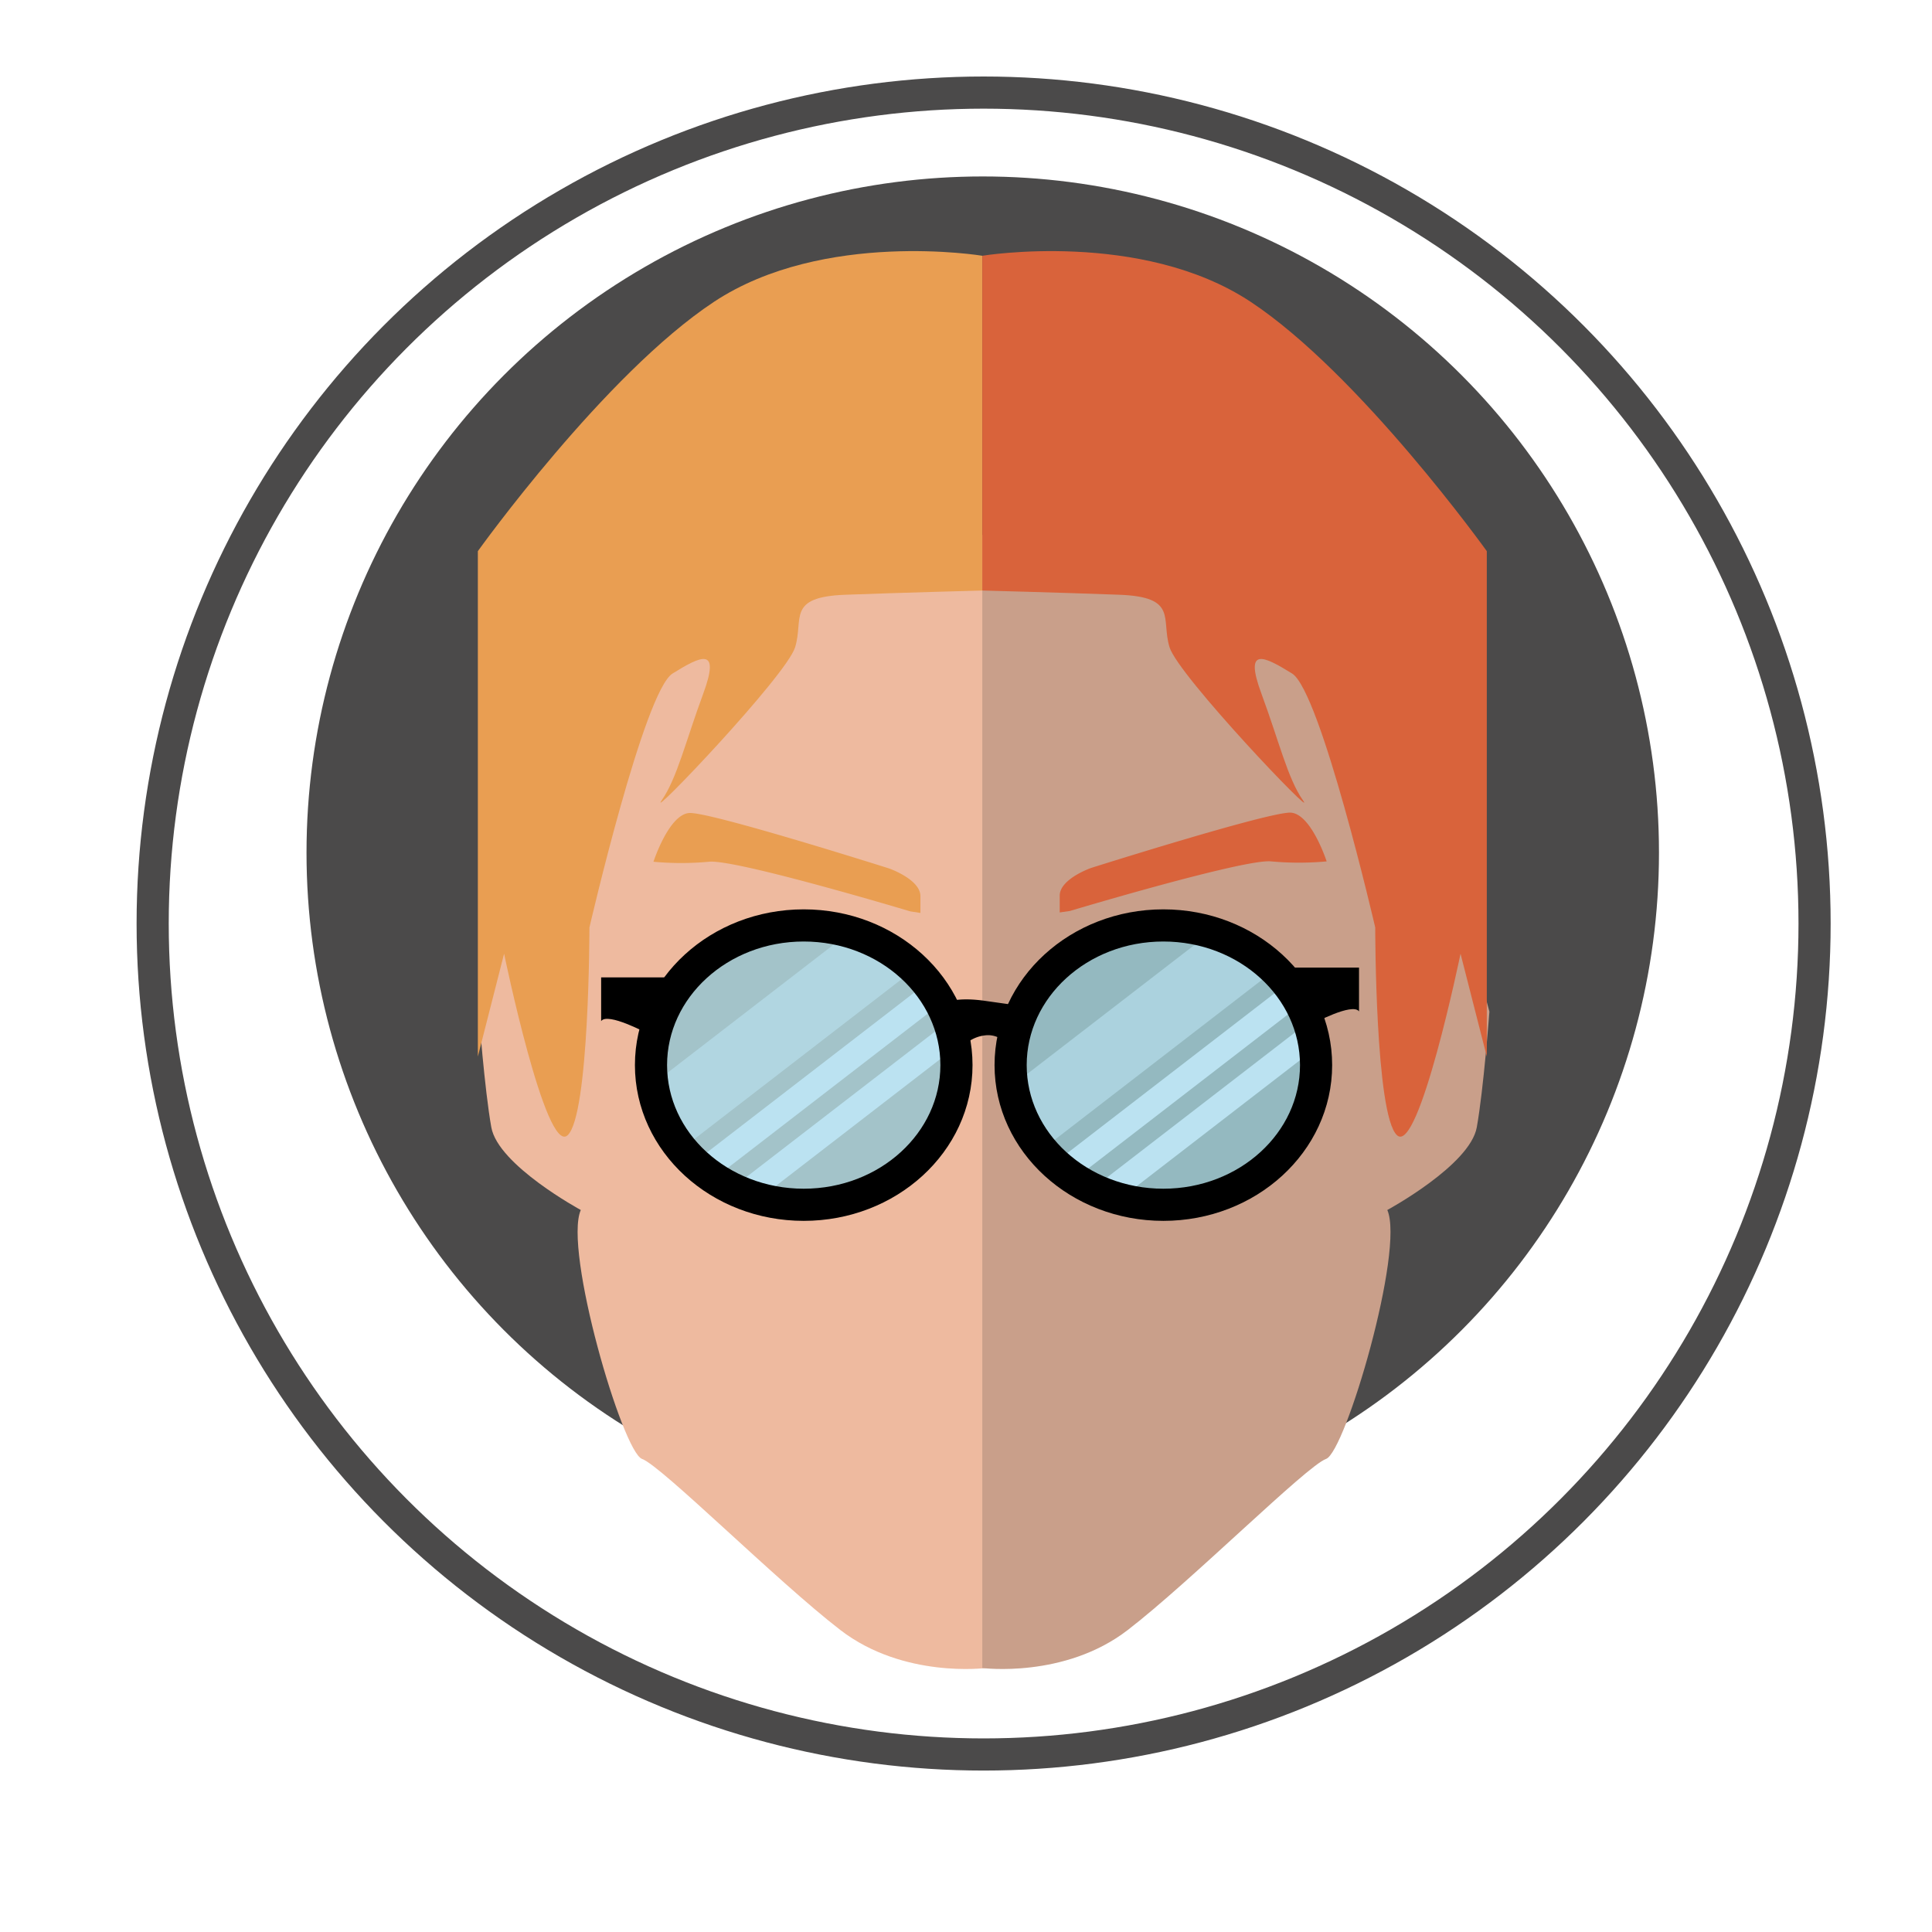 <svg id="Layer_1" data-name="Layer 1" xmlns="http://www.w3.org/2000/svg" viewBox="0 0 601 601"><defs><style>.cls-1,.cls-10{fill:none;stroke-miterlimit:10;stroke-width:10px;}.cls-1{stroke:#4b4a4a;}.cls-2{fill:#4b4a4a;}.cls-3{fill:#eeba9f;}.cls-4{fill:#c99f8a;}.cls-5{fill:#e99e52;}.cls-6{fill:#d9633b;}.cls-7{fill:#72c9e5;}.cls-7,.cls-8{opacity:0.6;}.cls-8,.cls-9{fill:#bbe2f1;}.cls-10{stroke:#000;}</style></defs><title>Artboard 1</title><circle class="cls-1" cx="305.98" cy="287.29" r="258.49"/><circle class="cls-2" cx="305.71" cy="265.25" r="210.36"/><path class="cls-3" d="M306.66,518.88s-25.55,3.33-45.22-11.8S205.78,456,199.73,453.84s-24.5-65-19.06-77.44c0,0-25.71-13.91-27.83-25.71s-3.93-36-3.93-36l10-37.21s12.1,52.94,15.43,57.18,5.45-20.88,5.45-20.88,8.47-72,13.91-81.07,24.5-43.56,24.5-43.56h6l26-22.69h56.41Z"/><path class="cls-4" d="M305.57,518.88s25.56,3.33,45.22-11.8S406.45,456,412.5,453.84s24.5-65,19.06-77.44c0,0,25.71-13.91,27.83-25.71s3.93-36,3.93-36l-10-37.21s-12.1,52.94-15.43,57.18-5.44-20.88-5.44-20.88-8.47-72-13.92-81.07-24.5-43.56-24.5-43.56H388l-26-22.69H305.57Z"/><path class="cls-5" d="M305.57,183.7V79.56s-49.38-8.16-83.42,14.3-73.5,77.59-73.5,77.59V328.68l8.16-32s12.94,62.61,19.74,56.49,6.81-64.66,6.81-64.66,17-73.51,25.86-79,15-8.51,9.53,6.3-8.17,26.37-12.93,33.18,38.8-38.79,41.52-47.64-2.72-15.66,15.65-16.34S305.57,183.7,305.57,183.7Z"/><path class="cls-6" d="M305.57,183.7V79.56S355,71.4,389,93.86s73.51,77.59,73.51,77.59V328.68l-8.17-32s-12.93,62.61-19.74,56.49-6.8-64.66-6.8-64.66-17-73.51-25.87-79-15-8.51-9.52,6.3,8.16,26.37,12.93,33.18-38.8-38.79-41.52-47.64,2.72-15.66-15.66-16.34S305.57,183.7,305.57,183.7Z"/><path class="cls-5" d="M283.14,283.5s-54.45-16.34-62.62-15.43a93.44,93.44,0,0,1-17.24,0s4.77-14.71,11.12-15.16,62.16,17.24,62.16,17.24,9.76,3.4,9.76,8.62V284Z"/><path class="cls-6" d="M332.83,283.38s54.45-16.33,62.62-15.42a94.42,94.42,0,0,0,17.24,0s-4.76-14.71-11.12-15.16S339.41,270,339.41,270s-9.76,3.4-9.76,8.62v5.22Z"/><path class="cls-7" d="M409.89,331.33c0,24.83-21.24,44.95-47.45,44.95a49.59,49.59,0,0,1-15.23-2.36h0a48,48,0,0,1-13.45-6.78,46.63,46.63,0,0,1-9.73-9.42,43.33,43.33,0,0,1-8.62-20.43,41.92,41.92,0,0,1-.42-6c0-24.83,21.25-45,47.46-45a49.58,49.58,0,0,1,15.71,2.53A47.7,47.7,0,0,1,397.5,301,44.44,44.44,0,0,1,405.27,312a44,44,0,0,1,2.33,5.53,42.32,42.32,0,0,1,1.93,8.34A41.61,41.61,0,0,1,409.89,331.33Z"/><path class="cls-8" d="M397.5,301,324,357.72a43.33,43.33,0,0,1-8.62-20.43l62.75-48.39A47.7,47.7,0,0,1,397.5,301Z"/><path class="cls-9" d="M405.27,312l-71.52,55.17a46.08,46.08,0,0,1-6-5.18l73.44-56.64A44.63,44.63,0,0,1,405.27,312Z"/><path class="cls-9" d="M409.53,325.84l-62.32,48.08h0a49.06,49.06,0,0,1-8.22-3.5L407.6,317.5A42.32,42.32,0,0,1,409.53,325.84Z"/><path class="cls-7" d="M297.53,331.33c0,24.83-21.24,44.95-47.45,44.95a49.52,49.52,0,0,1-15.22-2.36h0a48.27,48.27,0,0,1-13.46-6.78,46.63,46.63,0,0,1-9.73-9.42A43.43,43.43,0,0,1,203,337.29a41.92,41.92,0,0,1-.41-6c0-24.83,21.25-45,47.45-45a49.54,49.54,0,0,1,15.71,2.53A47.7,47.7,0,0,1,285.14,301,44.44,44.44,0,0,1,292.91,312a44,44,0,0,1,2.33,5.53,42.7,42.7,0,0,1,2.29,13.83Z"/><path class="cls-8" d="M285.14,301l-73.48,56.68A43.43,43.43,0,0,1,203,337.29l62.75-48.39A47.7,47.7,0,0,1,285.14,301Z"/><path class="cls-9" d="M292.91,312l-71.52,55.17a46.08,46.08,0,0,1-6-5.18l73.44-56.64A44.63,44.63,0,0,1,292.91,312Z"/><path class="cls-9" d="M297.18,325.84l-62.32,48.08h0a48.36,48.36,0,0,1-8.22-3.5l68.61-52.92A43.06,43.06,0,0,1,297.18,325.84Z"/><ellipse class="cls-10" cx="250.02" cy="331.33" rx="47.51" ry="43.45"/><path d="M201.44,321.5S189,314.79,187,317.64V304.05h21.81"/><ellipse class="cls-10" cx="361.89" cy="331.33" rx="47.51" ry="43.45"/><path d="M408.33,318.48s12.42-6.71,14.43-3.86V301H401"/><path d="M299.06,326.08s-6-10.4-7.72-12.75c0,0,3.2-3.69,15-2L318.18,313l-3.35,13.09s-3.51-4.7-8.47-4A11.06,11.06,0,0,0,299.06,326.08Z"/></svg>
